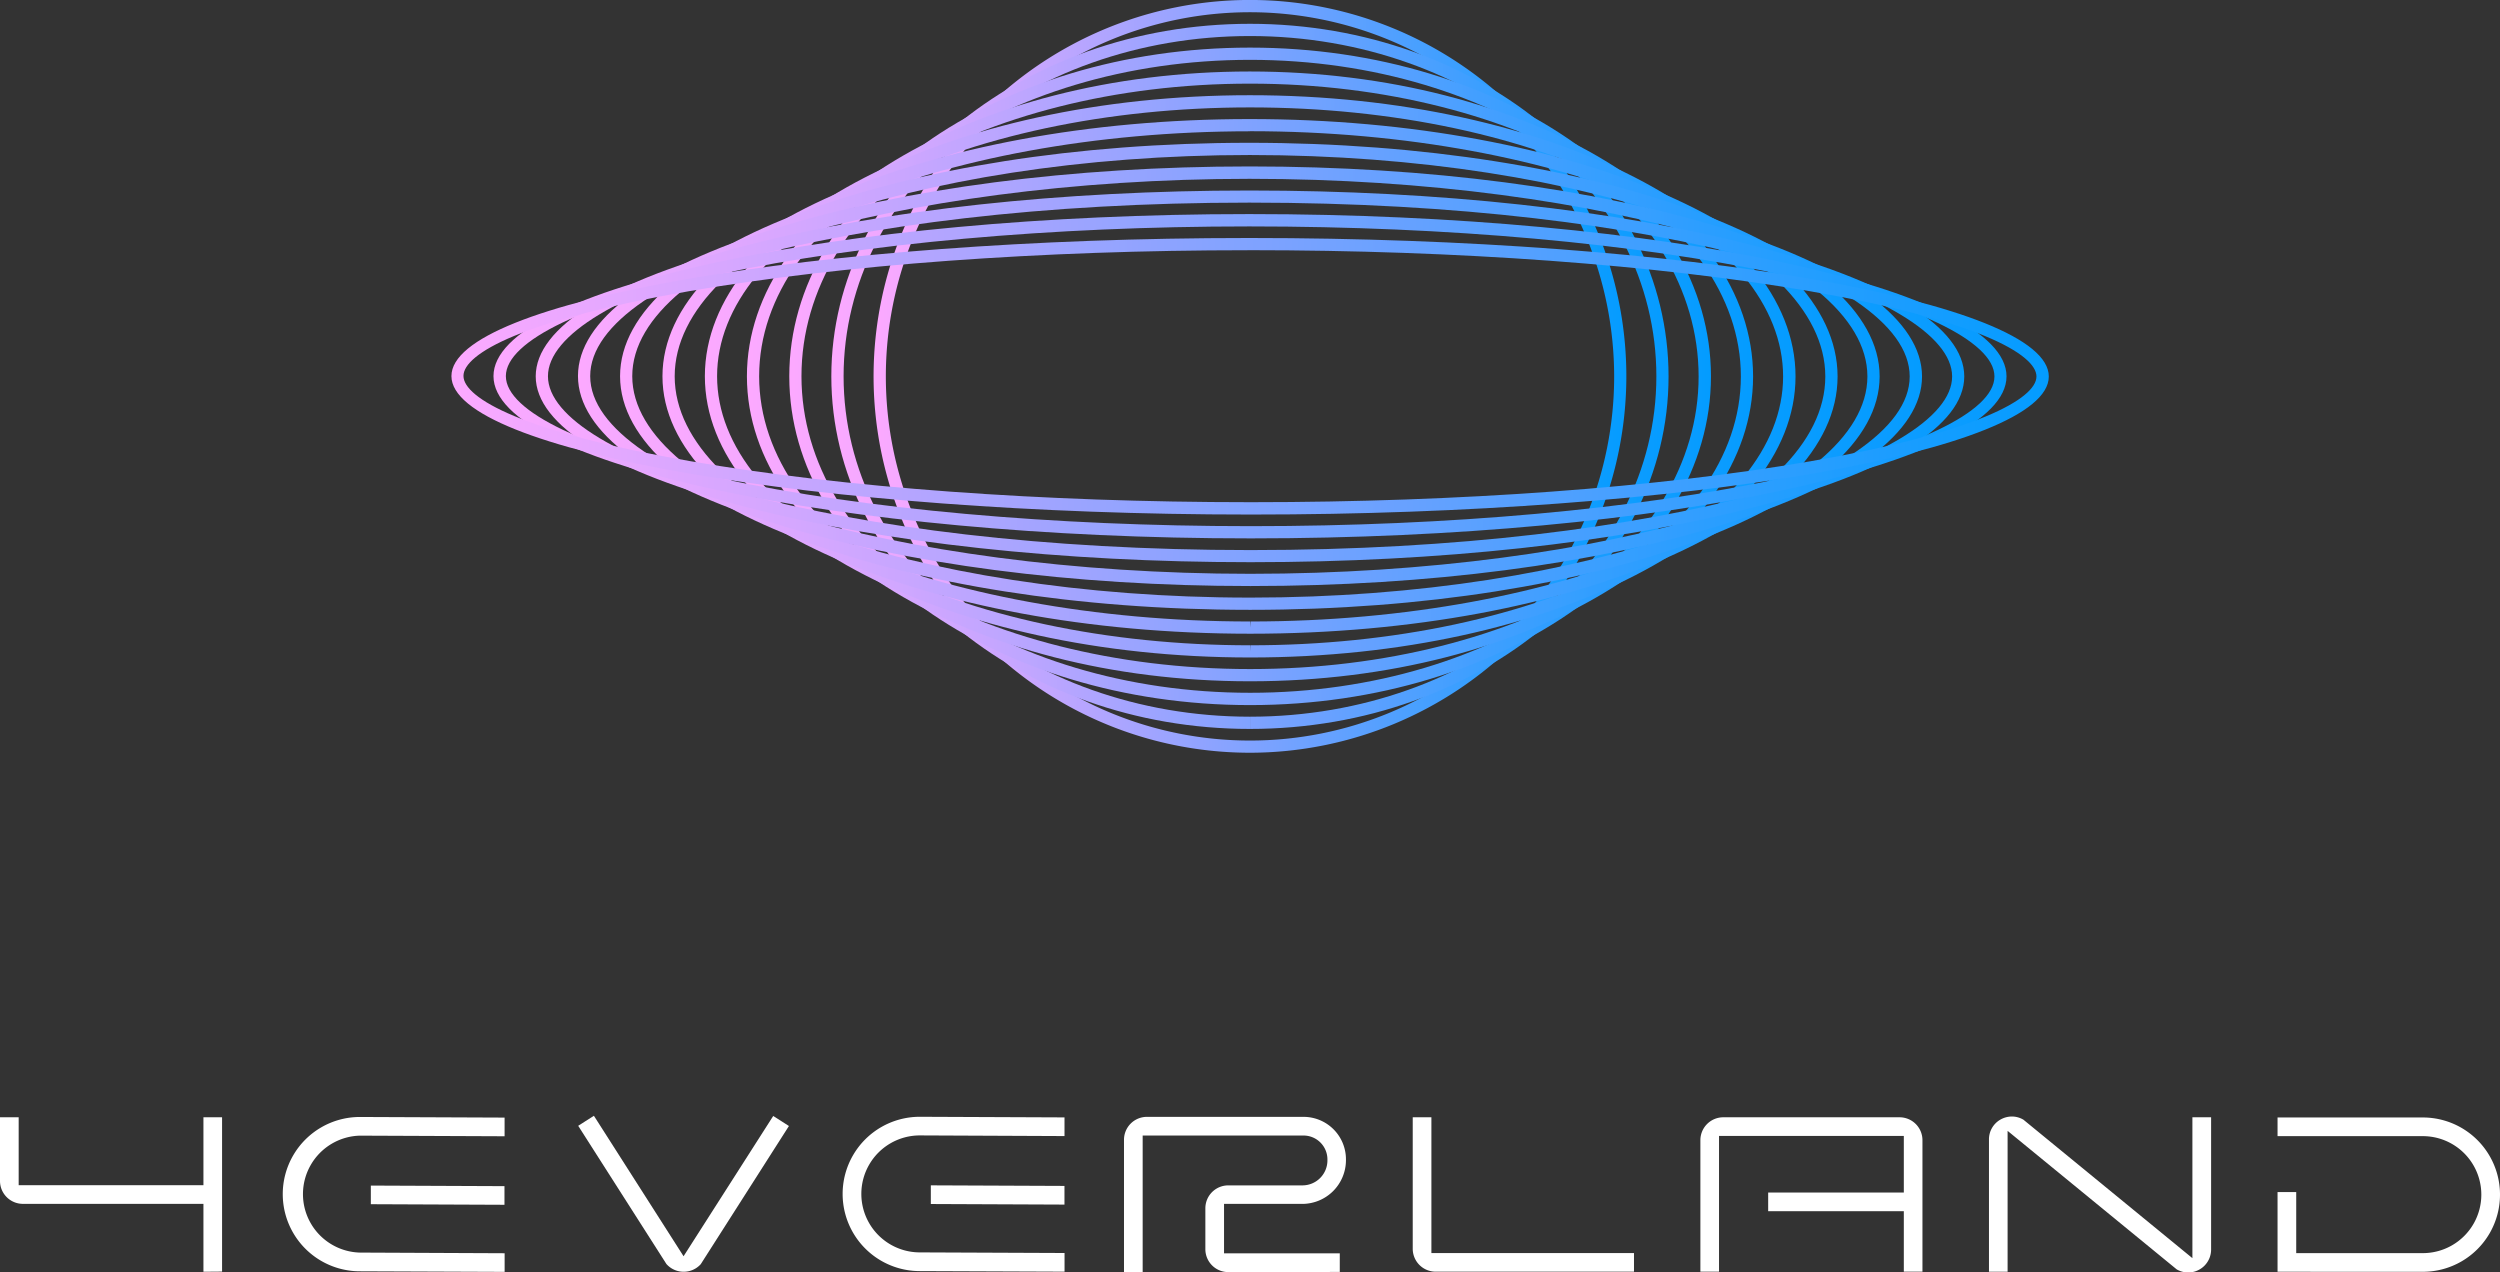 <svg id="图层_1" data-name="图层 1" xmlns="http://www.w3.org/2000/svg" xmlns:xlink="http://www.w3.org/1999/xlink" viewBox="0 0 648 329.83"><rect x="0" y="0" width="648" height="329.83" fill="#333333" stroke="none"/><defs><style>.cls-1{fill:#fff;}.cls-2{fill:url(#未命名的渐变_10);}.cls-3{fill:url(#未命名的渐变_10-2);}.cls-4{fill:url(#未命名的渐变_10-3);}.cls-5{fill:url(#未命名的渐变_10-4);}.cls-6{fill:url(#未命名的渐变_10-5);}.cls-7{fill:url(#未命名的渐变_10-6);}.cls-8{fill:url(#未命名的渐变_10-7);}.cls-9{fill:url(#未命名的渐变_10-8);}.cls-10{fill:url(#未命名的渐变_10-9);}.cls-11{fill:url(#未命名的渐变_10-10);}.cls-12{fill:url(#未命名的渐变_10-11);}</style><linearGradient id="未命名的渐变_10" x1="414.32" y1="444.3" x2="609.43" y2="444.3" gradientUnits="userSpaceOnUse"><stop offset="0" stop-color="#fda9ff"/><stop offset="1" stop-color="#039cff"/></linearGradient><linearGradient id="未命名的渐变_10-2" x1="403.37" y1="444.29" x2="620.38" y2="444.29" xlink:href="#未命名的渐变_10"/><linearGradient id="未命名的渐变_10-3" x1="392.43" y1="444.29" x2="631.33" y2="444.29" xlink:href="#未命名的渐变_10"/><linearGradient id="未命名的渐变_10-4" x1="381.48" y1="444.29" x2="642.28" y2="444.29" xlink:href="#未命名的渐变_10"/><linearGradient id="未命名的渐变_10-5" x1="370.53" y1="444.29" x2="653.23" y2="444.29" xlink:href="#未命名的渐变_10"/><linearGradient id="未命名的渐变_10-6" x1="359.58" y1="444.28" x2="664.17" y2="444.28" xlink:href="#未命名的渐变_10"/><linearGradient id="未命名的渐变_10-7" x1="348.64" y1="444.28" x2="675.12" y2="444.28" xlink:href="#未命名的渐变_10"/><linearGradient id="未命名的渐变_10-8" x1="337.69" y1="444.28" x2="686.07" y2="444.28" xlink:href="#未命名的渐变_10"/><linearGradient id="未命名的渐变_10-9" x1="326.74" y1="444.28" x2="697.02" y2="444.28" xlink:href="#未命名的渐变_10"/><linearGradient id="未命名的渐变_10-10" x1="315.79" y1="444.27" x2="707.97" y2="444.27" xlink:href="#未命名的渐变_10"/><linearGradient id="未命名的渐变_10-11" x1="304.85" y1="444.27" x2="718.91" y2="444.27" xlink:href="#未命名的渐变_10"/></defs><title>logoVertical White version</title><path class="cls-1" d="M240.61,676.38v-17.6h-46.8a5.94,5.94,0,0,1-5.93-5.94v-16.5h4.84v17.6h47.89v-17.6h4.83v40Z" transform="translate(-187.88 -346.74)"/><path class="cls-1" d="M281.17,676.26a20,20,0,1,1,0-40l37.5.16,0,4.84-37.49-.16a15.16,15.16,0,0,0,0,30.31l37.5.17,0,4.83ZM284,658.87l0-4.83,34.64.15,0,4.83Z" transform="translate(-187.88 -346.74)"/><path class="cls-1" d="M365.06,676.38a5.94,5.94,0,0,1-4.27-1.82l-.17-.18-22.87-35.83,4.07-2.6,23.24,36.41L388.3,636l4.07,2.6-22.86,35.82-.17.18A5.94,5.94,0,0,1,365.06,676.38Z" transform="translate(-187.88 -346.74)"/><path class="cls-1" d="M426.29,676.21a20,20,0,0,1,0-40l37.51.16,0,4.84-37.5-.17a15.16,15.16,0,0,0,0,30.32l37.51.16,0,4.84Zm2.86-17.39,0-4.84,34.64.15,0,4.84Z" transform="translate(-187.88 -346.74)"/><path class="cls-1" d="M506.25,676.47a5.94,5.94,0,0,1-5.94-5.93V659.93a5.94,5.94,0,0,1,5.94-5.94h19.24a6.48,6.48,0,0,0,6.46-6.5v-.22a6.2,6.2,0,0,0-6.2-6.2H484.06v35.39h-4.84v-34.3a5.94,5.94,0,0,1,5.93-5.93h40.6a11,11,0,0,1,11,11v.22a11.34,11.34,0,0,1-11.3,11.34H505.15v12.81h30v4.83Z" transform="translate(-187.88 -346.74)"/><path class="cls-1" d="M560,676.36a5.94,5.94,0,0,1-5.94-5.93V636.34h4.84v35.19h52.51v4.83Z" transform="translate(-187.88 -346.74)"/><path class="cls-1" d="M681.35,676.36V660.69H646.19v-4.84h35.16V641.18h-47.9v35.18h-4.83V642.27a5.94,5.94,0,0,1,5.93-5.93h45.7a5.94,5.94,0,0,1,5.93,5.93v34.09Z" transform="translate(-187.88 -346.74)"/><path class="cls-1" d="M755.06,676.57a5.92,5.92,0,0,1-2.75-.68l-.22-.12-43.84-35.91v36.52h-4.83v-34.3a5.89,5.89,0,0,1,2.85-5.07,6,6,0,0,1,3.08-.87,5.88,5.88,0,0,1,2.74.68l.22.11,43.84,35.92V636.33H761v34.3a5.95,5.95,0,0,1-5.92,5.94Z" transform="translate(-187.88 -346.74)"/><path class="cls-1" d="M778.22,676.38V655.73h4.84v15.82h32.82a15.16,15.16,0,0,0,0-30.32H778.22v-4.84h37.66a20,20,0,1,1,0,40Z" transform="translate(-187.88 -346.74)"/><path class="cls-2" d="M511.88,541.85a97.56,97.56,0,1,1,97.55-97.55A97.66,97.66,0,0,1,511.88,541.85Zm0-191.94a94.39,94.39,0,1,0,94.39,94.39A94.49,94.49,0,0,0,511.88,349.91Z" transform="translate(-187.88 -346.74)"/><path class="cls-3" d="M511.89,535.68v-3.17c58.08,0,105.32-39.57,105.32-88.21S570,356.08,511.88,356.08s-105.34,39.57-105.34,88.21,47.25,88.22,105.34,88.22v3.17c-59.84,0-108.52-41-108.52-91.39s48.67-91.38,108.5-91.38,108.51,41,108.51,91.39S571.71,535.68,511.89,535.68Z" transform="translate(-187.88 -346.74)"/><path class="cls-4" d="M511.91,529.5h0c-65.87,0-119.45-38.23-119.45-85.22s53.57-85.2,119.42-85.2,119.48,38.23,119.48,85.22S577.76,529.5,511.91,529.5Zm0-167.25c-64.13,0-116.29,36.8-116.29,82s52.17,82.06,116.29,82.06h0c64.1,0,116.25-36.8,116.25-82S576,362.25,511.88,362.25Z" transform="translate(-187.88 -346.74)"/><path class="cls-5" d="M511.93,523.33h-.05c-71.9,0-130.4-35.46-130.4-79.06s58.47-79,130.35-79,130.45,35.46,130.45,79.05S583.8,523.33,511.93,523.33Zm-.05-154.91c-70.18,0-127.23,34-127.23,75.85s57.07,75.89,127.23,75.89h.05c70.13,0,127.18-34,127.18-75.86S582,368.42,511.88,368.42Z" transform="translate(-187.88 -346.74)"/><path class="cls-6" d="M512,517.16h-.07c-77.94,0-141.35-32.7-141.35-72.9s63.38-72.84,141.28-72.84,141.42,32.7,141.42,72.89S589.85,517.16,512,517.16Zm-.07-142.58c-37,0-71.83,7.44-98.13,20.94-25.83,13.25-40.05,30.57-40.05,48.74s14.23,35.52,40.07,48.78C440.09,506.55,474.93,514,511.88,514l.07,1.58V514c36.93,0,71.75-7.44,98.05-20.93,25.83-13.26,40.06-30.58,40.06-48.75S635.83,408.8,610,395.53C583.67,382,548.83,374.58,511.88,374.58Z" transform="translate(-187.88 -346.74)"/><path class="cls-7" d="M512,511h-.11c-84,0-152.3-29.93-152.3-66.72s68.28-66.68,152.19-66.68c84.09,0,152.4,29.94,152.4,66.73S595.91,511,512,511Zm-.11-130.23c-80.88,0-149.13,29.08-149.13,63.51s68.3,63.55,149.13,63.55l.11,1.59v-1.59c80.78,0,149-29.08,149-63.5S592.72,380.75,511.88,380.75Z" transform="translate(-187.88 -346.74)"/><path class="cls-8" d="M512,504.81h-.16c-90,0-163.24-27.17-163.24-60.56s73.16-60.5,163.09-60.5c90.16,0,163.39,27.17,163.39,60.56S602,504.81,512,504.81Zm-.16-117.89c-86.84,0-160.08,26.26-160.08,57.33s73.31,57.39,160.08,57.39H512c86.68,0,159.91-26.25,159.91-57.33S598.65,386.92,511.88,386.92Z" transform="translate(-187.88 -346.74)"/><path class="cls-9" d="M512.09,498.64h-.2c-45.87,0-89.39-5.67-122.53-16-33.32-10.34-51.67-24-51.67-38.44s18.33-28.06,51.6-38.39c33.1-10.27,76.57-15.93,122.38-15.93h.22c45.86,0,89.37,5.67,122.51,16,33.32,10.34,51.67,24,51.67,38.44s-18.33,28.06-51.6,38.39C601.36,493,557.9,498.64,512.09,498.64Zm-.42-105.55c-91,0-170.81,23.9-170.81,51.15s79.92,51.23,171,51.23h.2c91,0,170.81-23.91,170.81-51.15s-79.91-51.23-171-51.23Z" transform="translate(-187.88 -346.74)"/><path class="cls-10" d="M512.17,492.46h-.28c-48.63,0-94.86-5-130.2-14.18s-54.95-21.26-54.95-34,19.48-24.83,54.86-34,81.45-14.16,130-14.16h.29c48.61,0,94.84,5,130.18,14.19s54.95,21.26,54.95,34-19.48,24.83-54.86,34S560.72,492.46,512.17,492.46Zm-.57-93.2c-107.07,0-181.69,23.7-181.69,45s74.73,45.06,182,45.06h.28c107.07,0,181.68-23.7,181.68-45s-74.73-45.06-182-45.06Z" transform="translate(-187.88 -346.74)"/><path class="cls-11" d="M512.28,486.29h-.39c-106.29,0-196.1-19.26-196.1-42.06s89.62-42,195.7-42h.4c106.29,0,196.08,19.27,196.08,42.06S618.35,486.29,512.28,486.29Zm-.79-80.86c-51,0-99.65,4.37-136.94,12.32C339.74,425.17,319,435.06,319,444.23s20.83,19.1,55.72,26.54c37.37,8,86.1,12.35,137.21,12.35h.39c51,0,99.64-4.37,136.93-12.32,34.81-7.42,55.59-17.31,55.59-26.48s-20.83-19.1-55.72-26.54c-37.37-8-86.09-12.35-137.19-12.35Z" transform="translate(-187.88 -346.74)"/><path class="cls-12" d="M512.42,480.11h-.53c-112.23,0-207-16.44-207-35.89s94.57-35.79,206.51-35.79h.53c112.22,0,207,16.44,207,35.9S624.35,480.11,512.42,480.11Zm-1.06-68.51c-53.66,0-105,3.76-144.66,10.58-43.27,7.45-58.69,16.27-58.69,22s15.47,14.63,58.87,22.11c39.73,6.85,91.23,10.62,145,10.62h.53c53.64,0,105-3.76,144.64-10.59,43.27-7.45,58.68-16.27,58.68-22s-15.46-14.64-58.85-22.12c-39.74-6.84-91.23-10.61-145-10.61Z" transform="translate(-187.88 -346.74)"/></svg>